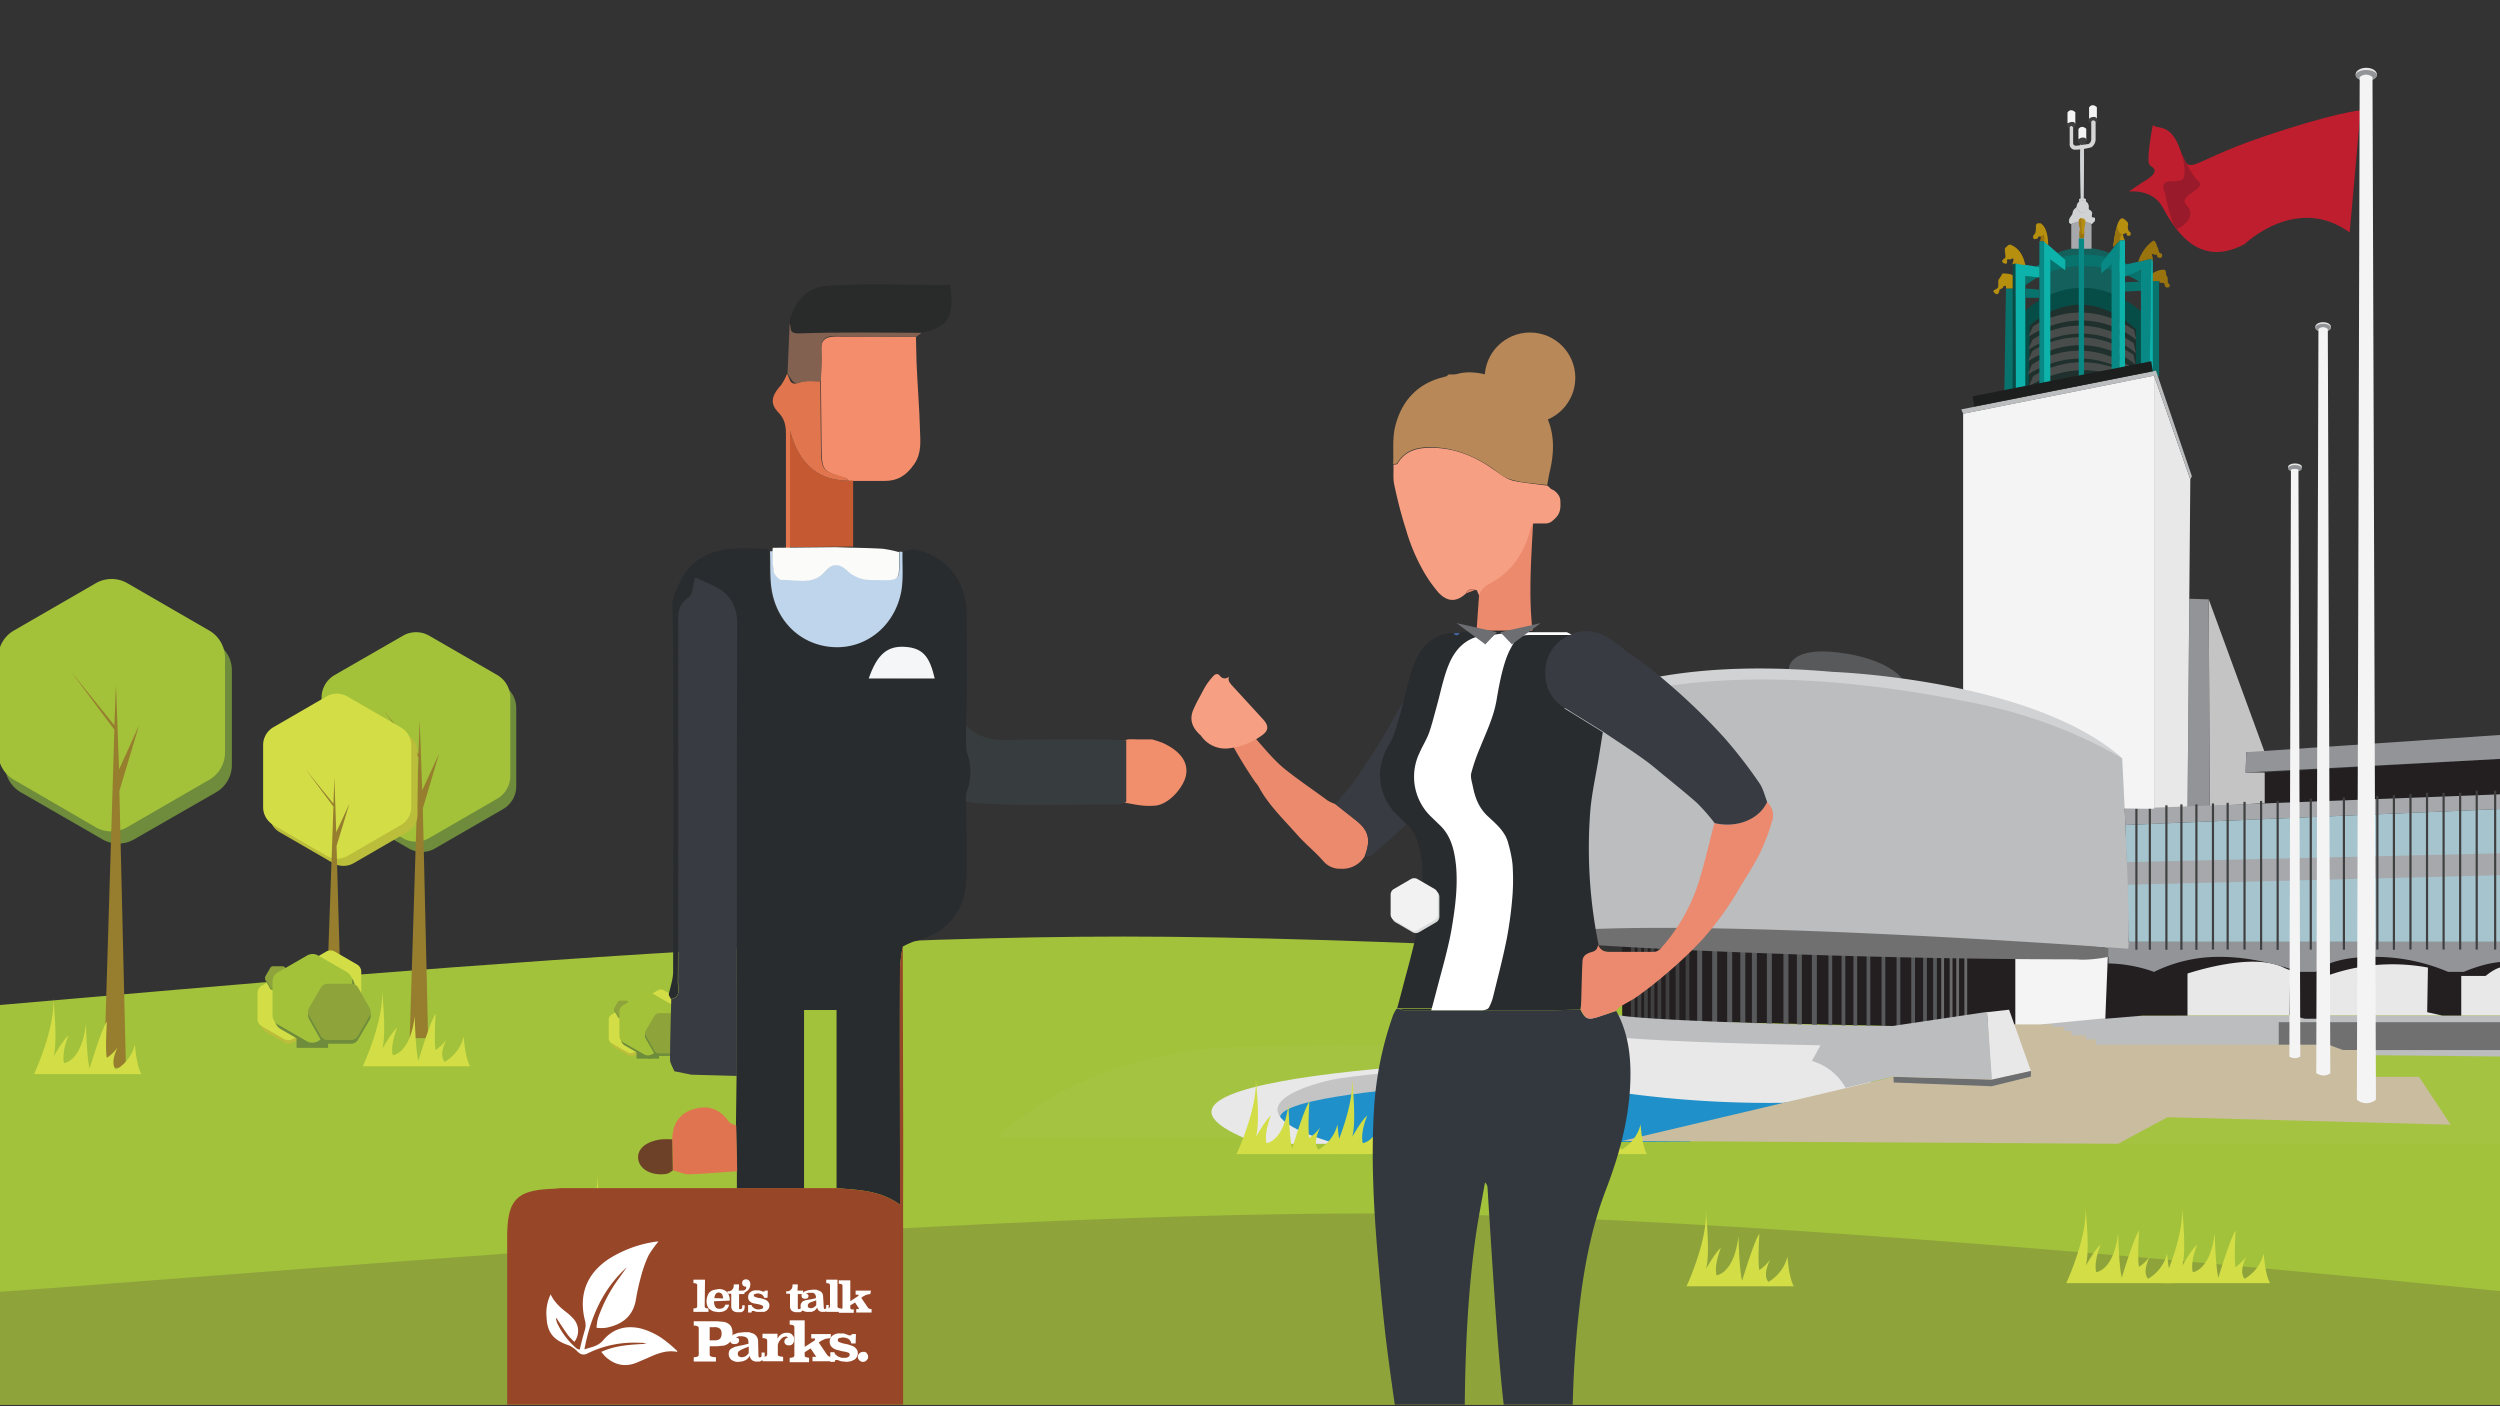 <svg id="Layer_1" data-name="Layer 1" xmlns="http://www.w3.org/2000/svg" xmlns:xlink="http://www.w3.org/1999/xlink" viewBox="0 0 800 450"><rect x="0" y="0" width="800" height="450" fill="#333333" stroke="none"/><defs><clipPath id="clip-path"><rect x="-862" y="-678.1" width="800" height="449.49" style="fill:none"/></clipPath><clipPath id="clip-path-2"><rect x="-862" width="800" height="450" style="fill:none"/></clipPath><clipPath id="clip-path-3"><rect width="800" height="449.49" style="fill:none"/></clipPath></defs><title>topic page header assets</title><g style="clip-path:url(#clip-path-2)"><path d="M-881.3,573H35L17.6,423.7s-309.8-35.4-460.7-35.4-380.3,21.6-461.3,26.6" style="fill:#8ea43b"/></g><g style="clip-path:url(#clip-path-3)"><path d="M-78.5,508.4H837.9l-9.5-182.9s-317.8-25.8-468.7-25.8S2,322.9-79,327.9" style="fill:#a3c23b"/><path d="M139.1,206.7,161,219.3a8.4,8.4,0,0,1,4.2,7.2v25.2a8.4,8.4,0,0,1-4.2,7.2l-21.8,12.6a8.4,8.4,0,0,1-8.4,0L109,258.9a8.4,8.4,0,0,1-4.2-7.2V226.5a8.4,8.4,0,0,1,4.2-7.2l21.8-12.6A8.4,8.4,0,0,1,139.1,206.7Z" style="fill:#6e8c3b"/><path d="M137.3,203.4,159.1,216a8.4,8.4,0,0,1,4.2,7.2v25.2a8.4,8.4,0,0,1-4.2,7.2l-21.8,12.6a8.4,8.4,0,0,1-8.4,0l-21.8-12.6a8.4,8.4,0,0,1-4.2-7.2V223.2a8.4,8.4,0,0,1,4.2-7.2L129,203.4A8.4,8.4,0,0,1,137.3,203.4Z" style="fill:#a3c23a"/><polygon points="134.3 230.3 133.9 241.2 122.5 227 133.9 242.4 131.1 332.2 137 332.2 135.3 258.7 140.5 241.2 135.1 252.9 134.3 230.3" style="fill:#967e2e"/><path d="M113.2,225.2l17.1,9.9a6.6,6.6,0,0,1,3.3,5.7v19.8a6.6,6.6,0,0,1-3.3,5.7l-17.1,9.9a6.6,6.6,0,0,1-6.6,0l-17.1-9.9a6.6,6.6,0,0,1-3.3-5.7V240.8a6.6,6.6,0,0,1,3.3-5.7l17.1-9.9A6.6,6.6,0,0,1,113.2,225.2Z" style="fill:#bbbe3a"/><path d="M111.2,222.9l17.1,9.9a6.6,6.6,0,0,1,3.3,5.7v19.8a6.6,6.6,0,0,1-3.3,5.7l-17.1,9.9a6.6,6.6,0,0,1-6.6,0l-17.1-9.9a6.6,6.6,0,0,1-3.3-5.7V238.4a6.6,6.6,0,0,1,3.3-5.7l17.1-9.9A6.6,6.6,0,0,1,111.2,222.9Z" style="fill:#d3de46"/><polygon points="107 248.8 106.7 257.2 97.8 246.2 106.7 258.1 104.5 320.4 109.1 320.4 107.7 270.7 111.8 257.2 107.6 266.3 107 248.8" style="fill:#967e2e"/><path d="M.7,573H917L899.6,423.7s-309.8-35.4-460.7-35.4S58.6,409.9-22.4,414.9" style="fill:#8ea43b"/><path d="M539.7,411.6s7-15,6.1-24.6c0,0,1.6,14.2.1,19.1,0,0,3.1-5.5,4.8-6.8,0,0-2.3,5.4-1.4,8.8,0,0,5.6-.5,7-12.5,0,0,.3,11.6,1.2,14.2,0,0,3.8-12.7,5.5-15,0,0-.6,9.3,0,11.6a13.2,13.2,0,0,0,3.5-3.4s-2.7,4.9-.6,7.2a13,13,0,0,0,6.1-8.1s.3,6.3,2,9.5Z" style="fill:#d3de46"/><path d="M116.1,341.2s7-15,6.1-24.6c0,0,1.6,14.2.1,19.1,0,0,3.1-5.5,4.8-6.8,0,0-2.3,5.4-1.4,8.8,0,0,5.6-.5,7-12.5,0,0,.3,11.6,1.2,14.2,0,0,3.8-12.7,5.5-15,0,0-.6,9.3,0,11.6a13.2,13.2,0,0,0,3.5-3.4s-2.7,4.9-.6,7.2a13,13,0,0,0,6.1-8.1s.3,6.3,2,9.5Z" style="fill:#d3de46"/><path d="M692.1,410.6s7-15,6.1-24.6c0,0,1.6,14.2.1,19.1,0,0,3.1-5.5,4.8-6.8,0,0-2.3,5.4-1.4,8.8,0,0,5.6-.5,7-12.5,0,0,.3,11.6,1.2,14.2,0,0,3.8-12.7,5.5-15,0,0-.6,9.3,0,11.6a13.2,13.2,0,0,0,3.5-3.4s-2.7,4.9-.6,7.2a13,13,0,0,0,6.1-8.1s.3,6.3,2,9.5Z" style="fill:#d3de46"/><path d="M661.2,410.6s7-15,6.1-24.6c0,0,1.6,14.2.1,19.1,0,0,3.1-5.5,4.8-6.8,0,0-2.3,5.4-1.4,8.8,0,0,5.6-.5,7-12.5,0,0,.3,11.6,1.2,14.2,0,0,3.8-12.7,5.5-15,0,0-.6,9.3,0,11.6a13.2,13.2,0,0,0,3.5-3.4s-2.7,4.9-.6,7.2a13,13,0,0,0,6.1-8.1s.3,6.3,2,9.5Z" style="fill:#d3de46"/><path d="M212.4,319.6l4.5,2.6a1.7,1.7,0,0,1,.9,1.5v5.2a1.7,1.7,0,0,1-.9,1.5l-4.5,2.6a1.7,1.7,0,0,1-1.7,0l-4.5-2.6a1.7,1.7,0,0,1-.9-1.5v-5.2a1.7,1.7,0,0,1,.9-1.5l4.5-2.6A1.7,1.7,0,0,1,212.4,319.6Z" style="fill:#bbbe3a"/><path d="M212.4,316.9l5.1,2.9a1.9,1.9,0,0,1,1,1.7v5.9a1.9,1.9,0,0,1-1,1.7l-5.1,2.9a1.9,1.9,0,0,1-1.9,0l-5.1-2.9a1.9,1.9,0,0,1-1-1.7v-5.9a1.9,1.9,0,0,1,1-1.7l5.1-2.9A1.9,1.9,0,0,1,212.4,316.9Z" style="fill:#d3de46"/><path d="M202.8,324.4l4.5,2.6a1.7,1.7,0,0,1,.9,1.5v5.2a1.7,1.7,0,0,1-.9,1.5l-4.5,2.6a1.7,1.7,0,0,1-1.7,0l-4.5-2.6a1.7,1.7,0,0,1-.9-1.5v-5.2a1.7,1.7,0,0,1,.9-1.5l4.5-2.6A1.7,1.7,0,0,1,202.8,324.4Z" style="fill:#bbbe3a"/><path d="M202.8,321.7l5.1,2.9a1.9,1.9,0,0,1,1,1.7v5.9a1.9,1.9,0,0,1-1,1.7l-5.1,2.9a1.9,1.9,0,0,1-1.9,0l-5.1-2.9a1.9,1.9,0,0,1-1-1.7v-5.9a1.9,1.9,0,0,1,1-1.7l5.1-2.9A1.9,1.9,0,0,1,202.8,321.7Z" style="fill:#d3de46"/><rect x="203.7" y="334.2" width="7.2" height="4.56" style="fill:#6e8c3b"/><path d="M201.1,320.9l1.1,1.9a.7.7,0,0,1,0,.7l-1.1,1.9a.7.7,0,0,1-.6.4h-2.2a.7.7,0,0,1-.6-.4l-1.1-1.9a.7.7,0,0,1,0-.7l1.1-1.9a.7.7,0,0,1,.6-.4h2.2A.7.7,0,0,1,201.1,320.9Z" style="fill:#6e8c3b"/><path d="M201.1,320.6l1.1,1.9a.7.7,0,0,1,0,.7l-1.1,1.9a.7.7,0,0,1-.6.4h-2.2a.7.7,0,0,1-.6-.4l-1.1-1.9a.7.7,0,0,1,0-.7l1.1-1.9a.7.7,0,0,1,.6-.4h2.2A.7.7,0,0,1,201.1,320.6Z" style="fill:#8ea43b"/><path d="M209.1,318.8l6.6,3.8a2.5,2.5,0,0,1,1.3,2.2v7.6a2.5,2.5,0,0,1-1.3,2.2l-6.6,3.8a2.5,2.5,0,0,1-2.5,0l-6.6-3.8a2.5,2.5,0,0,1-1.3-2.2v-7.6a2.5,2.5,0,0,1,1.3-2.2l6.6-3.8A2.5,2.5,0,0,1,209.1,318.8Z" style="fill:#6e8c3b"/><path d="M208.6,317.8l6.6,3.8a2.5,2.5,0,0,1,1.3,2.2v7.6a2.5,2.5,0,0,1-1.3,2.2l-6.6,3.8a2.5,2.5,0,0,1-2.5,0l-6.6-3.8a2.5,2.5,0,0,1-1.3-2.2v-7.6a2.5,2.5,0,0,1,1.3-2.2l6.6-3.8A2.5,2.5,0,0,1,208.6,317.8Z" style="fill:#a3c23a"/><path d="M217.7,325.9l2.7,4.7a1.8,1.8,0,0,1,0,1.8l-2.7,4.6a1.8,1.8,0,0,1-1.5.9h-5.4a1.8,1.8,0,0,1-1.5-.9l-2.7-4.7a1.8,1.8,0,0,1,0-1.8l2.7-4.6a1.8,1.8,0,0,1,1.5-.9h5.4A1.8,1.8,0,0,1,217.7,325.9Z" style="fill:#6e8c3b"/><path d="M217.8,325.1l2.7,4.7a1.8,1.8,0,0,1,0,1.8l-2.7,4.6a1.8,1.8,0,0,1-1.5.9h-5.4a1.8,1.8,0,0,1-1.5-.9l-2.7-4.7a1.8,1.8,0,0,1,0-1.8l2.7-4.6a1.8,1.8,0,0,1,1.5-.9h5.4A1.8,1.8,0,0,1,217.8,325.1Z" style="fill:#8ea43b"/><path d="M107.1,308.3l6.3,3.6a2.4,2.4,0,0,1,1.2,2.1v7.3a2.4,2.4,0,0,1-1.2,2.1l-6.3,3.6a2.4,2.4,0,0,1-2.4,0l-6.3-3.6a2.4,2.4,0,0,1-1.2-2.1V314a2.4,2.4,0,0,1,1.2-2.1l6.3-3.6A2.4,2.4,0,0,1,107.1,308.3Z" style="fill:#bbbe3a"/><path d="M107.1,304.5l7.1,4.1a2.7,2.7,0,0,1,1.4,2.4v8.2a2.7,2.7,0,0,1-1.4,2.4l-7.1,4.1a2.7,2.7,0,0,1-2.7,0l-7.1-4.1a2.7,2.7,0,0,1-1.4-2.4V311a2.7,2.7,0,0,1,1.4-2.4l7.1-4.1A2.7,2.7,0,0,1,107.1,304.5Z" style="fill:#d3de46"/><path d="M93.6,315l6.3,3.6a2.4,2.4,0,0,1,1.2,2.1V328a2.4,2.4,0,0,1-1.2,2.1l-6.3,3.6a2.4,2.4,0,0,1-2.4,0l-6.3-3.6a2.4,2.4,0,0,1-1.2-2.1v-7.3a2.4,2.4,0,0,1,1.2-2.1l6.3-3.6A2.4,2.4,0,0,1,93.6,315Z" style="fill:#bbbe3a"/><path d="M93.6,311.3l7.1,4.1a2.7,2.7,0,0,1,1.4,2.4V326a2.7,2.7,0,0,1-1.4,2.4l-7.1,4.1a2.7,2.7,0,0,1-2.7,0l-7.1-4.1a2.7,2.7,0,0,1-1.4-2.4v-8.2a2.7,2.7,0,0,1,1.4-2.4l7.1-4.1A2.7,2.7,0,0,1,93.6,311.3Z" style="fill:#d3de46"/><rect x="94.9" y="328.9" width="10.1" height="6.41" style="fill:#6e8c3b"/><path d="M91.2,310.1l1.5,2.6a1,1,0,0,1,0,1l-1.5,2.6a1,1,0,0,1-.9.5h-3a1,1,0,0,1-.9-.5l-1.5-2.6a1,1,0,0,1,0-1l1.5-2.6a1,1,0,0,1,.9-.5h3A1,1,0,0,1,91.2,310.1Z" style="fill:#6e8c3b"/><path d="M91.3,309.7l1.5,2.6a1,1,0,0,1,0,1l-1.5,2.6a1,1,0,0,1-.9.5h-3a1,1,0,0,1-.9-.5L85,313.3a1,1,0,0,1,0-1l1.5-2.6a1,1,0,0,1,.9-.5h3A1,1,0,0,1,91.3,309.7Z" style="fill:#8ea43b"/><path d="M102.5,307.1l9.2,5.3a3.5,3.5,0,0,1,1.8,3.1v10.7a3.5,3.5,0,0,1-1.8,3.1l-9.2,5.3a3.5,3.5,0,0,1-3.5,0l-9.2-5.3a3.5,3.5,0,0,1-1.8-3.1V315.6a3.5,3.5,0,0,1,1.8-3.1l9.2-5.3A3.5,3.5,0,0,1,102.5,307.1Z" style="fill:#6e8c3b"/><path d="M101.7,305.7l9.2,5.3a3.5,3.5,0,0,1,1.8,3.1v10.7a3.5,3.5,0,0,1-1.8,3.1l-9.2,5.3a3.5,3.5,0,0,1-3.5,0l-9.2-5.3a3.5,3.5,0,0,1-1.8-3.1V314.2a3.5,3.5,0,0,1,1.8-3.1l9.2-5.3A3.5,3.5,0,0,1,101.7,305.7Z" style="fill:#a3c23a"/><path d="M114.6,317.2l3.7,6.6a2.5,2.5,0,0,1,0,2.5l-3.8,6.5a2.5,2.5,0,0,1-2.2,1.2h-7.5a2.5,2.5,0,0,1-2.2-1.3l-3.7-6.6a2.5,2.5,0,0,1,0-2.5l3.8-6.5a2.5,2.5,0,0,1,2.2-1.2h7.5A2.5,2.5,0,0,1,114.6,317.2Z" style="fill:#6e8c3b"/><path d="M114.6,316l3.7,6.6a2.5,2.5,0,0,1,0,2.5l-3.8,6.5a2.5,2.5,0,0,1-2.2,1.2h-7.5a2.5,2.5,0,0,1-2.2-1.3L98.9,325a2.5,2.5,0,0,1,0-2.5l3.8-6.5a2.5,2.5,0,0,1,2.2-1.2h7.5A2.5,2.5,0,0,1,114.6,316Z" style="fill:#8ea43b"/><path d="M42.9,190.6l26.3,15.2a10.1,10.1,0,0,1,5,8.7v30.3a10.1,10.1,0,0,1-5,8.7L42.9,268.6a10.1,10.1,0,0,1-10.1,0L6.6,253.5a10.1,10.1,0,0,1-5-8.7V214.4a10.1,10.1,0,0,1,5-8.7l26.3-15.2A10.1,10.1,0,0,1,42.9,190.6Z" style="fill:#6e8c3b"/><path d="M40.7,186.6,67,201.8a10.1,10.1,0,0,1,5,8.7v30.3a10.1,10.1,0,0,1-5,8.7L40.7,264.7a10.1,10.1,0,0,1-10.1,0L4.4,249.5a10.1,10.1,0,0,1-5-8.7V210.5a10.1,10.1,0,0,1,5-8.7l26.3-15.2A10.1,10.1,0,0,1,40.7,186.6Z" style="fill:#a3c23a"/><polygon points="37.1 219 36.6 232.1 22.8 215 36.6 233.5 33.3 341.7 40.3 341.7 38.2 253.1 44.5 232.1 38.1 246.2 37.1 219" style="fill:#967e2e"/><path d="M184.9,400.6s7-15,6.1-24.6c0,0,1.6,14.2.1,19.1,0,0,3.1-5.5,4.8-6.8,0,0-2.3,5.4-1.4,8.8,0,0,5.6-.5,7-12.5,0,0,.3,11.6,1.2,14.2,0,0,3.8-12.7,5.5-15,0,0-.6,9.3,0,11.6a13.2,13.2,0,0,0,3.5-3.4s-2.7,4.9-.6,7.2a13,13,0,0,0,6.1-8.1s.3,6.3,2,9.5Z" style="fill:#d3de46"/><path d="M10.9,343.7s7-15,6.1-24.6c0,0,1.6,14.2.1,19.1,0,0,3.1-5.5,4.8-6.8,0,0-2.3,5.4-1.4,8.8,0,0,5.6-.5,7-12.5,0,0,.3,11.6,1.2,14.2,0,0,3.8-12.7,5.5-15,0,0-.6,9.3,0,11.6a13.2,13.2,0,0,0,3.5-3.4s-2.7,4.9-.6,7.2a13,13,0,0,0,6.1-8.1s.3,6.3,2,9.5Z" style="fill:#d3de46"/><path d="M729.7,351.8s7-15,6.1-24.6c0,0,1.6,14.2.1,19.1,0,0,3.1-5.5,4.8-6.8,0,0-2.3,5.4-1.4,8.8,0,0,5.6-.5,7-12.5,0,0,.3,11.6,1.2,14.2,0,0,3.8-12.7,5.5-15,0,0-.6,9.3,0,11.6a13.2,13.2,0,0,0,3.5-3.4s-2.7,4.9-.6,7.2a13,13,0,0,0,6.1-8.1s.3,6.3,2,9.5Z" style="fill:#d3de46"/><polygon points="674.7 301.2 674.7 327.3 641.9 329.4 641.9 301.2 674.7 301.2" style="fill:#f4f4f4"/><path d="M396,335.1c-51,1.6-77,29-77,29H603.5L524,336S447,333.5,396,335.1Z" style="fill:#a4c441"/><path d="M500,338.6S341,345.4,403.9,366h40.7L500,346.9Z" style="fill:#c4c4c4"/><path d="M495,345.5s-132.7,4.2-67.3,20.5l112.9-.7,49.8-17.1Z" style="fill:#1f90c9"/><path d="M807,337c38.6,1.6,58.3,29,58.3,29H649.9L749.7,336S768.4,335.3,807,337Z" style="fill:#a4c441"/><polygon points="519.1 301.3 519.1 326.4 644.9 329.2 644.9 305.5 519.1 301.3" style="fill:#231f20"/><rect x="585.1" y="305" width="1.2" height="24.26" style="fill:#58595b"/><rect x="589.3" y="305" width="1.2" height="24.26" style="fill:#58595b"/><rect x="593.1" y="305" width="1.2" height="24.26" style="fill:#58595b"/><rect x="615.4" y="305" width="1.2" height="24.26" style="fill:#58595b"/><rect x="618.6" y="305" width="1.2" height="24.26" style="fill:#58595b"/><rect x="621.2" y="305" width="0.9" height="24.26" style="fill:#6b6b6b"/><rect x="623.9" y="305" width="0.9" height="24.26" style="fill:#6b6b6b"/><rect x="626" y="305" width="0.9" height="24.26" style="fill:#6b6b6b"/><rect x="628.6" y="305" width="0.9" height="24.26" style="fill:#6b6b6b"/><rect x="611.6" y="305" width="1.2" height="24.26" style="fill:#58595b"/><rect x="606.9" y="305" width="1.2" height="24.26" style="fill:#58595b"/><rect x="602.1" y="305" width="1.2" height="24.26" style="fill:#58595b"/><rect x="597.3" y="305" width="1.2" height="24.26" style="fill:#58595b"/><path d="M507.3,330.5l-12.2,15a343,343,0,0,0,75.7,7.4l29.4-4.7-13.1-15.7Z" style="fill:#e8e8e8"/><path d="M755.4,35.3s-8.6.7-32.2,8.8S700.8,56.9,697.7,48s-7.2-6.4-8.8-8c0,0-2.3,11.7-1,12.8s3.7,2.1-2.4,5.6l-4.3,2.9s7.4-1,10.7,4.8,10.8,20.4,26.4,12c0,0,16.6-16.1,33.6-3.7Z" style="fill:#be1e2d"/><rect x="696.5" y="301.4" width="105.7" height="23.55" style="fill:#e8e8e8"/><polygon points="724.7 247.2 724.7 259.1 802.2 254.1 802.2 242.7 724.7 247.2" style="fill:#231f20"/><polyline points="706.8 191.8 707.1 258 706.8 191.8 724.7 240.7 718.8 240.7 718.6 247.2 724.7 247.2 724.7 257 707.1 258" style="fill:#c4c4c4"/><polygon points="718.8 240.7 802.8 235 802.8 242.7 718.6 247.2 718.8 240.7" style="fill:#929497"/><polygon points="802.8 325 682.2 325 653.2 327.8 672.1 336.8 802.4 338.1 802.8 325" style="fill:#bbbdbf"/><polygon points="674.5 306.2 673.7 326 685.6 325 700 325 700 308.2 674.5 306.2" style="fill:#231f20"/><polygon points="733 304.9 732.6 324.8 737.6 326 743.6 326 743.6 307.2 733 304.9" style="fill:#231f20"/><polygon points="777 306.2 776.7 323.9 781.6 325 787.6 325 787.6 308.2 777 306.2" style="fill:#231f20"/><rect x="729.2" y="327.1" width="73.4" height="8.92" style="fill:#707070"/><path d="M674.7,307.3s12,2.1,14.2,5h8.8s22.6-8.3,33.4-2.5l6.4,2.5h7a61.6,61.6,0,0,1,42.2,0h8.7s4.8-4.1,6.9-2.5v-5.5l-124.4.9Z" style="fill:#231f20"/><polygon points="605.9 344.6 519.1 365.1 677.8 366 693.6 357.5 784.2 359.9 774.1 344.6 757.9 344.6 757.9 336 749.7 336 745.1 334.3 728.5 334.3 670.7 334.3 670.7 332.6 667.5 332.6 667.5 331.3 662.9 331.3 662.9 329.9 660.6 329.9 660.6 328.6 656.8 328.6 656.8 327.8 653.2 327.8 644.2 327.8 605.9 344.6" style="fill:#c9bc9f"/><polygon points="706.8 191.8 700.6 191.6 700 258.8 707.1 258 706.8 191.8" style="fill:#929497"/><polygon points="689.3 258.8 700 258.8 700.9 153.4 689.3 120.2 689.3 258.8" style="fill:#e8e8e8"/><polygon points="679.9 258.8 802.2 254.1 802.2 258.8 680.1 264 679.9 258.8" style="fill:#a6a8ab"/><path d="M655.4,95.7V82.4s10.1-7,22.8,0V95.7S667.2,90.1,655.4,95.7Z" style="fill:#13605c"/><rect x="579.8" y="305" width="1.6" height="24.26" style="fill:#58595b"/><rect x="575" y="305" width="1.6" height="24.26" style="fill:#58595b"/><rect x="570.7" y="305" width="1.6" height="24.26" style="fill:#58595b"/><rect x="565.4" y="305" width="1.6" height="24.26" style="fill:#58595b"/><rect x="560.6" y="304.4" width="1.6" height="24.26" style="fill:#58595b"/><rect x="556.9" y="304.4" width="1.6" height="24.26" style="fill:#58595b"/><rect x="521.9" y="302.8" width="1.2" height="24.26" style="fill:#404041"/><rect x="524" y="302.8" width="1.2" height="24.26" style="fill:#404041"/><rect x="526.1" y="302.8" width="1.2" height="24.26" style="fill:#404041"/><rect x="528.2" y="302.8" width="1.2" height="24.26" style="fill:#404041"/><rect x="530.4" y="302.8" width="1.2" height="24.26" style="fill:#404041"/><rect x="533" y="302.8" width="1.2" height="24.26" style="fill:#404041"/><rect x="536.2" y="302.8" width="1.2" height="24.26" style="fill:#404041"/><rect x="539.4" y="302.8" width="1.2" height="24.26" style="fill:#404041"/><rect x="552.7" y="304.4" width="1.6" height="24.26" style="fill:#58595b"/><rect x="547.9" y="303.9" width="1.6" height="24.26" style="fill:#58595b"/><rect x="543.1" y="303.4" width="1.6" height="24.26" style="fill:#58595b"/><path d="M674.7,306.2v-3s-137.2-15.8-181.7-4.6a32.5,32.5,0,0,0,12.1,3.4c7.6.8,78.5,4.9,159.4,5C664.5,307,668,307.5,674.7,306.2Z" style="fill:#707070"/><polygon points="802.2 258.8 680.1 264 681.2 301.4 802.2 301.4 802.2 258.8" style="fill:#a5c4ce"/><polygon points="679.9 275.9 802.2 273 802.2 280 677.8 283.2 679.9 275.9" style="fill:#a6a8ab"/><path d="M681.2,301.4H802.2v6.4s-5-.5-13.8,3.2h-5a60.1,60.1,0,0,0-24.2-4.8c-14.3,0-18.1,4.8-18.1,4.8h-5.5s-12.2-4.8-25-4.8a46.9,46.9,0,0,0-21.3,4.8,45.8,45.8,0,0,0-14.6-2.7v-6.9Z" style="fill:#929497"/><path d="M647.2,123.9l.3-23.9s17.8-18.6,39.4,1.2v16.3Z" style="fill:#064c47"/><path d="M662.8,71.7s-.9-.2-.7-.9a2.2,2.2,0,0,1,.1-.8c.3-.6,1-1.4,1-1.7a2.3,2.3,0,0,1,.7-1.5,3.2,3.2,0,0,0,1.1-1.5h.3V63.7l.5-.2s-.4-17.1,0-18,.8-.5,1,0,0,17.9,0,17.9l.7.3v1.3l.3.2s.5,1.8.9,2a1.2,1.2,0,0,1,.8,1.1c-.1.5-.2,1.1,0,1.2l.9.2v1l-1.1,1.1S667.1,70.1,662.8,71.7Z" style="fill:#d0d2d3"/><path d="M662.8,71.7v7.9h6.5V71.9S667,69.4,662.8,71.7Z" style="fill:#a6a8ab"/><path d="M668.5,38.5V34.4s.9-1.6,2.5-.1V38Z" style="fill:#f4f4f4"/><path d="M661.6,39.4V36s.9-1.6,2.5-.1v3.8Z" style="fill:#f4f4f4"/><path d="M649.2,124.9l.3-20.6s15.3-16,34,1.1v14.1Z" style="fill:#1f302d"/><path d="M649.1,107.7l1.4-3.2s14.6-10.8,32.4,1.1l.7,3.2S669,95.5,649.1,107.7Z" style="fill:#484c4b"/><path d="M649,111.9l1.4-3.2s14.6-10.8,32.4,1.1l.7,3.2S668.9,99.7,649,111.9Z" style="fill:#484c4b"/><path d="M648.9,115.6l1.4-3.2s14.6-10.8,32.4,1.1l.7,3.2S668.8,103.4,648.9,115.6Z" style="fill:#484c4b"/><path d="M648.8,119.9l1.4-3.2s14.6-10.8,32.4,1.1l.7,3.2S668.6,107.7,648.8,119.9Z" style="fill:#484c4b"/><path d="M649.2,123.6l1.4-3.2s15.1-10.8,33.6,1.1l.7,3.2S669.8,111.4,649.2,123.6Z" style="fill:#484c4b"/><path d="M665.1,44.5V41.3s.9-1.5,2.5-.1v3.7Z" style="fill:#f4f4f4"/><path d="M665.8,46.2s-1.2-.7-.9-1.3,1-.9,1.8-.9,1.7,1,.3,2.2S665.8,46.2,665.8,46.2Z" style="fill:#404041"/><path d="M669.2,39.6s-1.2-.7-.9-1.3,1-.9,1.8-.9,1.7,1,.3,2.2S669.2,39.6,669.2,39.6Z" style="fill:#404041"/><path d="M662.3,41.2s-1.2-.7-.9-1.3,1-.9,1.8-.9,1.7,1,.3,2.2S662.3,41.2,662.3,41.2Z" style="fill:#404041"/><path d="M690.9,90.3l.6.2c.6.1.9-.1,1.1.3s.1,1.2.8,1.2.8-.1.9-.6-.6-.8-.6-1,.1-1.8-.4-2.2.1-.7-.2-1.1.1-.7-.7-.8-4.8.6-5.5,4.1l4.2-.5Z" style="fill:#99740e"/><path d="M680,76.9a3.2,3.2,0,0,1-.6-2.1.6.6,0,0,0,.6-.1c.3-.2.5-.2.5,0s.1.7.3.7,1,.2,1-.4,0-.7-.4-.9-.6-1.6-.5-1.7.2-1.1-.1-1.3-.2-.5-.5-.5-2.6-4.4-4.1,8.4l1.7-2Z" style="fill:#b78f0f"/><path d="M665.4,74.3a18.3,18.3,0,0,0,0,2h1.4c.2-.4.1-1.6.2-2S665.4,74.3,665.4,74.3Z" style="fill:#99740e"/><path d="M653.1,75.7s-.1,1.2-.5,1.5h1.5a1.4,1.4,0,0,0,0-2.1Z" style="fill:#99740e"/><polygon points="680 90.3 690.9 89.9 690.9 120.7 688.4 118.2 688.2 92.9 680 93.3 680 90.3" style="fill:#08726d"/><path d="M648.1,87.3s16.7-12.8,37-.5v3.8c-2.6-2.3-20.6-11.5-37,.7Z" style="fill:#08726d"/><polygon points="665.2 76.3 666.9 76.3 666.9 120.2 665.2 120.7 665.2 76.3" style="fill:#098985"/><path d="M572.4,214.1s-.2-7.3,15.9-5.3,20.3,8.3,20.3,8.3Z" style="fill:#58595b"/><polygon points="628.2 132.4 627.6 131 689.9 118.6 701.4 152.4 700.9 153.4 689.3 120.2 628.2 132.4" style="fill:#bbbdbf"/><polygon points="641.4 124.9 641.9 92.3 644.1 92.3 644.1 124.4 641.4 124.9" style="fill:#08726d"/><polygon points="652.7 85.5 644.9 84.2 645 124.2 648.1 123.7 648.1 88.3 652.7 88.8 652.7 85.5" style="fill:#0db2aa"/><polygon points="652.6 77.2 652.6 122.8 654.1 122.5 654.1 77.2 652.6 77.2" style="fill:#098985"/><polygon points="678.2 76.9 678.2 117.8 675.7 118.6 675.7 84.5 672.4 87.5 672.4 84.2 678.2 76.9" style="fill:#098985"/><polygon points="654.1 77.2 660.9 83.2 660.9 86.5 656.1 83 656.1 122.2 654.1 122.5 654.1 77.2" style="fill:#0db2aa"/><path d="M641.9,92.3s.2-1.1-.5-.8,0,.3-.8.8-.7.1-.8.7-.5,1.7-1.5.8.1-1,.8-1.5.1-2.2.5-2.9a14.1,14.1,0,0,0,1.2-1.9s3.3,0,3.3.8v4Z" style="fill:#b78f0f"/><polygon points="680 84.7 688.4 82.8 688 116.4 685.1 116.8 685.1 86.4 680 88.5 680 84.7" style="fill:#098985"/><polygon points="688.4 82.8 688.9 83.5 688.9 118.8 687.9 119 688.4 82.8" style="fill:#0db2aa"/><polygon points="648.1 92.3 652.6 92.7 652.6 95.3 648.1 95.3 648.1 92.3" style="fill:#08726d"/><polygon points="644.1 84.6 644.9 84.2 645 124.2 644.1 124.4 644.1 84.6" style="fill:#064c47"/><path d="M643.9,84.6s1-2.4-.1-1.8a1.4,1.4,0,0,1-1,.2.4.4,0,0,0-.5.6s0,1-.6.8-1.3-.5-.9-1.1.7-.5.9-.9-.4-2.8,0-3.1,1.1-1.2,1.6-1,3.8,1.2,4.8,6.6l-3.3-.6Z" style="fill:#b78f0f"/><path d="M650.6,75.7s-.1,1,.6.8.6.2.9-.4.6-.4.9-.4,1-.5,1-.6.5,1.7,0,2.1l1.4,1.3s.2-5.3-2.3-7a3.2,3.2,0,0,0-1.2,0,1,1,0,0,0-.4,1,6.6,6.6,0,0,1-.2,2C651.2,74.8,650.6,75.3,650.6,75.7Z" style="fill:#b78f0f"/><path d="M665.7,69.8l-.2.3h-.2a2.2,2.2,0,0,0-.1.9,5.7,5.7,0,0,0,.3,1.9c.2.7-.1.8-.1,1.2a.8.8,0,0,0,.8.7V69.8Z" style="fill:#a57a11"/><path d="M667,74.1a1.9,1.9,0,0,1,0-1c.1-.2.2-1.4.3-1.7s0-1.1-.1-1.1H667c0-.1,0-.3-.3-.4h-.5V75a.6.6,0,0,0,.5-.3A.5.5,0,0,0,667,74.1Z" style="fill:#b78f0f"/><polygon points="678.2 118.6 680 117.7 680 76.9 678.2 76.9 678.2 118.6" style="fill:#0db2aa"/><path d="M677.6,72.4s.2,2.9,1.9,2.5c0,0-.7.1-.9.7l-.3,1.4L676.3,79S676.7,74.1,677.6,72.4Z" style="fill:#99740e"/><polygon points="631.7 130.1 631.3 126.8 688.4 115.6 688.9 118.8 631.7 130.1" style="fill:#1d1e1e"/><path d="M688.9,83.5a5.4,5.4,0,0,0-.2-1.7c-.2-.7-.2-.6.2-.5s.7.3,1.1.2.1.7.6.9,1.3.2,1.3-.6-.4-.6-.8-.9-.4-1.5-.7-1.8-.2-1-.5-1.3-.3-.8-.7-.8-3.6,2.4-5,6.8l4.2-1Z" style="fill:#99740e"/><path d="M662.3,40.8V46a1.7,1.7,0,0,0,1.9,1.9,19.5,19.5,0,0,0,5.1-.8,3.2,3.2,0,0,0,1.3-2.4V39s-.8-1.1-1.4,0v5.5s0,1.3-1,1.6l-3.5.5s-1.3.3-1.3-.9,0-4.9,0-4.9S662.8,39.7,662.3,40.8Z" style="fill:#d6d6d6"/><circle cx="666.4" cy="66.1" r="1.9" style="fill:#a6a8ab"/><polygon points="635.8 323.9 642.9 323.1 649.9 342.7 637.3 345.5 635.8 323.9" style="fill:#e8e8e8"/><circle cx="666.5" cy="66.1" r="1.9" style="fill:#d0d2d3"/><rect x="798.1" y="253" width="0.7" height="50.86" style="fill:#404041"/><rect x="792.2" y="253" width="0.7" height="50.86" style="fill:#404041"/><rect x="786.9" y="253.7" width="0.7" height="50.16" style="fill:#404041"/><rect x="781.6" y="253.7" width="0.7" height="50.16" style="fill:#404041"/><rect x="776.3" y="253.7" width="0.7" height="50.16" style="fill:#404041"/><rect x="771" y="254.1" width="0.7" height="49.76" style="fill:#404041"/><rect x="765.7" y="254.5" width="0.7" height="49.43" style="fill:#404041"/><rect x="760.4" y="254.7" width="0.7" height="49.16" style="fill:#404041"/><rect x="755" y="254.7" width="0.7" height="49.16" style="fill:#404041"/><rect x="749.7" y="255.2" width="0.7" height="48.71" style="fill:#404041"/><rect x="744.4" y="255.2" width="0.7" height="48.71" style="fill:#404041"/><rect x="739.1" y="255.6" width="0.7" height="48.29" style="fill:#404041"/><rect x="733.8" y="255.8" width="0.7" height="48.07" style="fill:#404041"/><rect x="728.5" y="256.3" width="0.7" height="47.65" style="fill:#404041"/><rect x="723.2" y="256.3" width="0.7" height="47.65" style="fill:#404041"/><rect x="717.9" y="256.6" width="0.7" height="47.28" style="fill:#404041"/><rect x="712.5" y="256.9" width="0.7" height="46.96" style="fill:#404041"/><rect x="707.8" y="257.1" width="0.7" height="46.75" style="fill:#404041"/><rect x="702.5" y="257.4" width="0.7" height="46.53" style="fill:#404041"/><rect x="697.7" y="257.4" width="0.7" height="46.53" style="fill:#404041"/><rect x="692.9" y="257.7" width="0.7" height="46.22" style="fill:#404041"/><rect x="683.3" y="257.7" width="0.7" height="46.22" style="fill:#404041"/><rect x="687.6" y="257.7" width="0.7" height="46.22" style="fill:#404041"/><polygon points="649.9 342.7 649.9 344.5 637.3 347.6 606 346.4 605.9 344.6 637.3 345.5 649.9 342.7" style="fill:#6d6e70"/><ellipse cx="734.4" cy="149.4" rx="2.2" ry="1.1" style="fill:#e8e8e8"/><ellipse cx="734.4" cy="149.9" rx="2.2" ry="1.1" style="fill:#929497"/><path d="M735.5,150.3l.6,187.8a3.3,3.3,0,0,1-3.5,0l.5-187.8A3,3,0,0,1,735.5,150.3Z" style="fill:#f4f4f4"/><ellipse cx="743.4" cy="104.6" rx="2.5" ry="1.5" style="fill:#e8e8e8"/><ellipse cx="743.4" cy="104.9" rx="2.5" ry="1.3" style="fill:#929497"/><path d="M518.8,325c10.3,1.7,78.1,3.9,102.1,3.2V335s-99.3-.6-113.7-4.5v-5.4A31.5,31.5,0,0,1,518.8,325Z" style="fill:#bbbdbf"/><path d="M744.9,105.3l.8,238.1s-1.8,1.7-4.5,0l.7-238.1A2.2,2.2,0,0,1,744.9,105.3Z" style="fill:#f4f4f4"/><ellipse cx="757.2" cy="23.8" rx="3.4" ry="2.1" style="fill:#e8e8e8"/><ellipse cx="757.2" cy="24.1" rx="3.4" ry="1.7" style="fill:#929497"/><path d="M759.2,24.7l1.1,327.2a4.7,4.7,0,0,1-6.1,0l.9-327.2A3,3,0,0,1,759.2,24.7Z" style="fill:#f4f4f4"/><path d="M579.8,339.5l4.4-8,51.7-7.7,1.5,21.6-31.3-.9-15.5,3.6A18.1,18.1,0,0,0,579.8,339.5Z" style="fill:#bbbdbf"/><path d="M697.7,48s2,5.4,1.2,8.6-8.9-1.2-6,5.5c0,0,1.6,9,3.6,11.3,0,0,7.4-3.3,3-8-2.6-2.7,6.8-5.1,4.1-7.3S697.7,48,697.7,48Z" style="fill:#991a2a"/><path d="M500,338.6s-161.5,3.8-97.2,27.4h24.9c-35.5-10.2-12.1-18.2-1.4-20.5S500,338.6,500,338.6Z" style="fill:#e8e8e8"/><polygon points="628.2 220.6 628.2 132.4 689.3 120.2 689.3 258.8 679.9 258.8 628.2 220.6" style="fill:#f4f4f4"/><path d="M679.1,242.7c-10.2-8.5-42.1-21.5-97.7-25.6s-87.2,14.1-87.2,14.1a270.3,270.3,0,0,0-1.1,67.3c46.3-5.5,187.9,5.1,187.9,5.1C682,297.8,679.1,242.7,679.1,242.7Z" style="fill:#bbbdbf"/><path d="M494.2,231.2s22.4-22.4,92.2-16.2c0,0,64,2.2,92.8,27.7a154.6,154.6,0,0,0-46.4-17.5C600.7,218.6,539.3,209.2,494.2,231.2Z" style="fill:#d0d2d3"/><path d="M426.5,369.3s7-15,6.1-24.6c0,0,1.6,14.2.1,19.1,0,0,3.1-5.5,4.8-6.8,0,0-2.3,5.4-1.4,8.8,0,0,5.6-.5,7-12.5,0,0,.3,11.6,1.2,14.2,0,0,3.8-12.7,5.5-15,0,0-.6,9.3,0,11.6a13.2,13.2,0,0,0,3.5-3.4s-2.7,4.9-.6,7.2a13,13,0,0,0,6.1-8.1s.3,6.3,2,9.5Z" style="fill:#d3de46"/><path d="M395.7,369.3s7-15,6.1-24.6c0,0,1.6,14.2.1,19.1,0,0,3.1-5.5,4.8-6.8,0,0-2.3,5.4-1.4,8.8,0,0,5.6-.5,7-12.5,0,0,.3,11.6,1.2,14.2,0,0,3.8-12.7,5.5-15,0,0-.6,9.3,0,11.6a13.2,13.2,0,0,0,3.5-3.4s-2.7,4.9-.6,7.2a13,13,0,0,0,6.1-8.1s.3,6.3,2,9.5Z" style="fill:#d3de46"/><path d="M492.7,369.3s7-15,6.1-24.6c0,0,1.6,14.2.1,19.1,0,0,3.1-5.5,4.8-6.8,0,0-2.3,5.4-1.4,8.8,0,0,5.6-.5,7-12.5,0,0,.3,11.6,1.2,14.2,0,0,3.8-12.7,5.5-15,0,0-.6,9.3,0,11.6a13.2,13.2,0,0,0,3.5-3.4s-2.7,4.9-.6,7.2a13,13,0,0,0,6.1-8.1s.3,6.3,2,9.5Z" style="fill:#d3de46"/><path d="M461.8,369.3s7-15,6.1-24.6c0,0,1.6,14.2.1,19.1,0,0,3.1-5.5,4.8-6.8,0,0-2.3,5.4-1.4,8.8,0,0,5.6-.5,7-12.5,0,0,.3,11.6,1.2,14.2,0,0,3.8-12.7,5.5-15,0,0-.6,9.3,0,11.6a13.2,13.2,0,0,0,3.5-3.4s-2.7,4.9-.6,7.2a13,13,0,0,0,6.1-8.1s.3,6.3,2,9.5Z" style="fill:#d3de46"/><path d="M358.6,256.7c.1-5.1.7-10.3.2-15.4s1.6-4.8,4.9-4.7h4.9a31.9,31.9,0,0,1,3.4,1.1c5.5,2.5,8.1,5.9,7.6,9.9s-5.4,9.8-9.9,10.2S362.3,257.1,358.6,256.7Z" style="fill:#f18e6b"/><path d="M287.1,215.4c2.1.1,4.5-.4,6.4.3a18.3,18.3,0,0,0,12.6-.2,9.3,9.3,0,0,1,3.1-.1c-1.4,3.5-2.6,6.8-3.9,10s.5,5.4,2.4,7.6c.1.1,1-.6,1.5-.9,3.6,3.7,7.9,4.9,13,4.7,10.3-.3,20.6-.2,30.9-.2l7.3.3v19.7a6.6,6.6,0,0,1-2.1.8c-15.1,0-30.2.7-45.3-.4s-25.6-14.4-26.1-28.9C287,223.8,287.1,219.6,287.1,215.4Z" style="fill:#373c3f"/><path d="M288.9,302.9a50.8,50.8,0,0,0-.9,6.8c-.1,21.8,0,43.6,0,65.4,0,3.3,0,6.6,0,10.4-6.5-4.7-13.5-4.7-20.3-5.3V323.2H257.3v57.1H235.8v-5.4l-.3-14.6.2-15.9c0-48.2-.1-96.5.1-144.7,0-6.5-2.8-10.2-8.3-12.6l-5.1-2.3c-.8,2.6-.8,5.5-2.1,6.4-4.1,2.7-3.3,6.5-3.3,10.2q0,40,0,79.9c0,11,0,22.1-.1,33.1,0,1.9,1.1,4.6-2.2,5.3l-.7-1.3v-.2c.5-2.4,1.4-4.9,1.4-7.3q.1-51.5,0-103c0-5-.2-10.1-.3-15.1l.8-3.1.7-1.2c3.1-8.6,9.6-12.5,18.5-13,3.5-.2,7.1.1,10.7.1a.7.7,0,0,0,.3.8c.1,4-.1,8.1.5,12.1,1.7,10.9,10,18.3,20.4,18.6s19.5-7.3,21.2-18.4c.6-3.9.2-8.1.3-12.1,1.5-.3,3.2-1,4.6-.7,9.6,2,16.1,10,16.2,20.1s.2,19.6,0,29.4c-.1,5.8-.3,14,0,15a18.3,18.3,0,0,1,.2,12.6c-.7,1.9-.3,4.3-.3,6.4.1,7,.2,13.9.1,20.9-.1,11.1-6.1,18.4-16.9,21A25.2,25.2,0,0,0,288.9,302.9ZM278,217.1h21.1c-1.6-6.9-4.3-9.7-9.4-10.1S280.7,209.3,278,217.1Z" style="fill:#292c2f"/><path d="M293.1,107.8c.1,2.8.1,5.6.2,8.4.3,7.1.9,14.2,1.1,21.4.1,3.7.6,7.4-1.9,11s-5.3,5.3-9.4,5.3H271.6c-.3-.3-.6-.8-1-.9-7.5-2.2-7.6-2.4-7.7-10.2s-.1-13.8-.2-20.6c0-3.3.3-6.7.1-10s1.3-4.5,4.6-4.5C276,107.7,284.6,107.7,293.1,107.8Z" style="fill:#f38d6b"/><path d="M288.8,176.6c-.1,4,.3,8.1-.3,12.1-1.8,11.1-10.8,18.7-21.2,18.4s-18.7-7.7-20.4-18.6c-.6-4-.3-8.1-.5-12.1h.9a36.1,36.1,0,0,0,.4,6.4c.2,1.1,1.7,2.7,2.5,2.6,4.8-.2,10.1,1.9,14.1-2.8,2.2-2.5,4.5-2.6,7.2.1a10.8,10.8,0,0,0,6.9,2.7c10.6.2,9.3,1.1,9.4-8.9Z" style="fill:#bed5eb"/><path d="M252.6,103.4c1.3-7,5.8-11.6,12.4-12,13-.8,26.1-.2,39.1-.2,1.4,10.3-.7,13.6-9.3,15.3-13.1,0-26.2-.2-39.2.2C252.1,106.8,253.2,104.9,252.6,103.4Z" style="fill:#282b29"/><path d="M271.6,153.8H273q0,10.5,0,21.1l-20.2.2V137.8C255.7,148.5,261.7,153.8,271.6,153.8Z" style="fill:#c55932"/><path d="M271.6,153.8c-9.9,0-15.9-5.3-18.8-16v37.4a5.4,5.4,0,0,0-.1,1.1h-.9a.7.7,0,0,1-.3-.8c0-12.1,0-24.3,0-36.4,0-2.7-.3-4.9-2.4-7.1s-3-4.6.8-8.7a16.5,16.5,0,0,0,1.9-3.6c1.1,1.1.6,3.9,3.7,2.8s4.7-.4,7-.5q.1,10.3.2,20.6c.1,7.9.2,8,7.7,10.2C271,153,271.2,153.5,271.6,153.8Z" style="fill:#e1764e"/><path d="M247.2,176.4a5.4,5.4,0,0,1,.1-1.1l20.2-.2c5,.2,9.9.2,14.9.5a34.5,34.5,0,0,1,5.3,1.1c-.1,10,1.2,9-9.4,8.9a10.8,10.8,0,0,1-6.9-2.7c-2.7-2.7-5-2.7-7.2-.1-4.1,4.7-9.3,2.6-14.1,2.8-.8,0-2.3-1.6-2.5-2.6A36.1,36.1,0,0,1,247.2,176.4Z" style="fill:#fbfbf9"/><path d="M262.7,122c-2.4.1-4.9-.2-7,.5s-2.6-1.7-3.7-2.8l.7-16.3c.6,1.4-.5,3.4,3,3.3,13.1-.5,26.1-.2,39.2-.2l-1.7,1.3c-8.6-.1-17.2-.1-25.7-.3-3.3-.1-4.8,1-4.6,4.5S262.7,118.6,262.7,122Z" style="fill:#826150"/><path d="M288.9,302.9a50.7,50.7,0,0,0-.9,6.8c-.1,21.8,0,43.6,0,65.4,0,3.3,0,6.6,0,10.4-6.5-4.7-13.5-4.7-20.3-5.3H179.5l-2.2.2c-12.1.4-15,3.4-15,15.7q0,34.5,0,69.1a51.4,51.4,0,0,0,.1,6.5,10.8,10.8,0,0,0,10.6,9.6l5,.2h57.8c5-.1,10.1-.2,15.1-.1s5.2.2,5.2,5.3c.1,15.6,0,31.2.1,46.8a82.6,82.6,0,0,0,.9,8.4q.2-25.9.3-51.8c0-2.6,0-5.2,0-8.5h10.2l5-.2c8.2-.1,8.2-.1,14.8-5.2.1,2.9.4,5.3.4,7.8,0,19.3,0,38.6.1,58a50.9,50.9,0,0,0,.9,6.8c.1-5,.2-10.1.2-15.1q0-75,0-149.9C289.1,356.7,288.9,329.8,288.9,302.9Z" style="fill:#974627"/><path d="M235.8,344.3l-14.6-.4-5.4-1.1c-.5-1.3-1.4-2.5-1.4-3.8,0-6.4.3-12.9.4-19.3,3.2-.7,2.2-3.3,2.2-5.3.1-11,.1-22.1.1-33.1q0-40,0-79.9c0-3.7-.8-7.5,3.3-10.2,1.4-.9,1.3-3.9,2.1-6.4l5.1,2.3c5.5,2.4,8.3,6.1,8.3,12.6C235.7,247.8,235.8,296,235.8,344.3Z" style="fill:#383b42"/><path d="M235.9,374.8c-5.1.3-10.2.8-15.4,1-1.7,0-3.5-.9-5.2-1.3l-.2-9.9c.1-4.8,2.2-8.3,6.9-9.7s8.4,0,11.2,4c.5.7,1.6.9,2.4,1.3Z" style="fill:#e07450"/><path d="M278,217.1c2.7-7.8,6-10.5,11.7-10.1s7.8,3.2,9.4,10.1Z" style="fill:#f5f6f7"/><path d="M215.1,364.6l.2,9.9a6.3,6.3,0,0,1-1.8,1.1c-4.5.8-8.5-1.1-9.2-4.3s1.9-6,7.3-6.7A24.8,24.8,0,0,1,215.1,364.6Z" style="fill:#6d4127"/><path d="M225.5,418.1q0,.6,1.2.6v1.1h-4.8v-1.1q1.2,0,1.2-.6v-6.9q0-.6-1.2-.6v-1.1h3.7Z" style="fill:#fff"/><path d="M228.5,416.4a3.5,3.5,0,0,0,.4,1.8,1.4,1.4,0,0,0,1.3.6,2.1,2.1,0,0,0,1.2-.3,1.7,1.7,0,0,0,.7-1h1.2a3.2,3.2,0,0,1-.3.9l-.6.8-1,.5-1.3.2-1.5-.2a3.3,3.3,0,0,1-1.3-.6,2.9,2.9,0,0,1-.9-1.1,4.2,4.2,0,0,1-.3-1.8,4.3,4.3,0,0,1,.3-1.5,3.1,3.1,0,0,1,.7-1.2,3.3,3.3,0,0,1,1.2-.7l1.6-.3a3.7,3.7,0,0,1,2.7.9,3.8,3.8,0,0,1,.9,2.8Zm2.9-.9a2.8,2.8,0,0,0-.1-.7l-.2-.6-.4-.4-.6-.2a1.3,1.3,0,0,0-1,.4,2.4,2.4,0,0,0-.5,1.4Z" style="fill:#fff"/><path d="M236.4,413h1.8v1.1h-1.7v4.3a.7.7,0,0,0,.1.5h.4l.4-.2a.8.8,0,0,0,.1-.4v-.6h.8v.4a2.7,2.7,0,0,1-.1.8,1.4,1.4,0,0,1-.3.6l-.6.4h-1a2.5,2.5,0,0,1-1.8-.5,2,2,0,0,1-.5-1.4V414h-1.2v-.8h.7l.6-.3.5-.6a2.2,2.2,0,0,0,.2-.9V411h1.7Z" style="fill:#fff"/><path d="M237.7,413.2l.9-.6a1.1,1.1,0,0,0,.2-.6c0-.2-.1-.3-.2-.3a1,1,0,0,1-.8-.3,1.1,1.1,0,0,1-.3-.8,1.1,1.1,0,0,1,.3-.9,1.3,1.3,0,0,1,.9-.3,1.3,1.3,0,0,1,1,.4,1.6,1.6,0,0,1,.4,1.1,2.7,2.7,0,0,1-.5,1.7,4.4,4.4,0,0,1-1.5,1.1Z" style="fill:#fff"/><path d="M245.6,415.3h-1.1a1.6,1.6,0,0,0-.8-1.1,2.9,2.9,0,0,0-1.4-.3l-.8.2a.5.5,0,0,0-.3.4.6.6,0,0,0,.4.5l.9.3,1.2.2,1.2.4a2.5,2.5,0,0,1,.9.7,1.6,1.6,0,0,1,.4,1.1,2,2,0,0,1-.2,1l-.6.7-.8.4h-2.5l-.9-.3h-.4q-.3,0-.3.5h-1.1v-2.4h1.1a1.4,1.4,0,0,0,.3.6l.6.5.8.3h.9l.8-.2a.6.6,0,0,0,.3-.5.5.5,0,0,0-.2-.5l-.7-.3-.9-.2-1.1-.2a2.8,2.8,0,0,1-1.5-.8,1.9,1.9,0,0,1-.4-1.3,1.9,1.9,0,0,1,.7-1.5,2.8,2.8,0,0,1,1.9-.6h.9l.7.2.5.2h.6V413h1Z" style="fill:#fff"/><path d="M255.2,413H257v1.1h-1.7v4.3a.7.7,0,0,0,.1.5h.4l.4-.2a.8.8,0,0,0,.1-.4v-.6h.8v.4a2.7,2.7,0,0,1-.1.8,1.4,1.4,0,0,1-.3.6l-.6.4h-1a2.5,2.5,0,0,1-1.8-.5,2,2,0,0,1-.5-1.4V414h-1.2v-.8h.7l.6-.3.5-.6a2.2,2.2,0,0,0,.2-.9V411h1.7Z" style="fill:#fff"/><path d="M263.6,418.3q0,.6.4.6l.3-.2a.8.8,0,0,0,.1-.4v-.7h.8v.4a2.1,2.1,0,0,1-.2.9l-.4.6-.6.3h-.7a1.8,1.8,0,0,1-1.3-.4,1.9,1.9,0,0,1-.5-1l-.4.6-.6.5-.8.3h-1a2.8,2.8,0,0,1-1.9-.5,1.7,1.7,0,0,1-.6-1.4,1.8,1.8,0,0,1,.2-.9l.5-.6.8-.3,1-.2,1.2-.2,1.2-.3v-.4a1.9,1.9,0,0,0-.1-.5l-.3-.5-.5-.3h-1.6l-.7.3.6.2a.6.6,0,0,1,.2.5.8.8,0,0,1-.3.7,1.2,1.2,0,0,1-.8.2q-1.1,0-1.1-1a1.3,1.3,0,0,1,.2-.7l.7-.6,1.1-.4,1.4-.2h1.3l1.1.4a2.2,2.2,0,0,1,.8.7,2.2,2.2,0,0,1,.3,1.2Zm-2.4-2.2-1.1.4-.9.3-.5.4a.9.9,0,0,0-.2.6.7.7,0,0,0,.2.6,1.1,1.1,0,0,0,.8.2,1.7,1.7,0,0,0,1-.3,2,2,0,0,0,.7-.7Z" style="fill:#fff"/><path d="M268,418.1q0,.6,1.2.6v1.1h-4.8v-1.1q1.2,0,1.2-.6v-6.9q0-.6-1.2-.6v-1.1H268Z" style="fill:#fff"/><path d="M278.5,414.1l-1.2.2-1,.5-.7.5,2.1,3.1a1.3,1.3,0,0,0,1.2.5v1.1H274v-1.1h.5c.2,0,.4-.1.4-.3h-.1l-1.2-1.8-1.5.9v.8a.5.5,0,0,0,.3.5h.8v1.1h-4.8v-1.1q1.2,0,1.2-.6v-7q0-.6-1.2-.6v-1.1h3.7v6.7l2.4-1.6a.3.3,0,0,0,.2-.3v-.2h-.9V413h4.9Z" style="fill:#fff"/><path d="M229.5,422.8l2.1.2a3.9,3.9,0,0,1,1.5.6,2.7,2.7,0,0,1,1,1.2,4.6,4.6,0,0,1,.3,1.9,5.1,5.1,0,0,1-.3,1.9,3.1,3.1,0,0,1-1,1.3,3.9,3.9,0,0,1-1.5.7l-2.1.2h-2.4v2.7q0,.8,2,.8v1.4H222v-1.4q1.6,0,1.6-.8V425q0-.8-1.6-.8v-1.4Zm-2.4,1.9v4.2h1.5a2.5,2.5,0,0,0,1.8-.5,2.5,2.5,0,0,0,.5-1.8,1.9,1.9,0,0,0-.5-1.4,2.6,2.6,0,0,0-1.8-.5Z" style="fill:#fff"/><path d="M242.7,433.7q0,.7.5.7l.4-.2a1,1,0,0,0,.1-.5v-.9h1v.6a2.7,2.7,0,0,1-.2,1.2,2,2,0,0,1-.6.7l-.8.4h-.9a2.3,2.3,0,0,1-1.6-.5,2.5,2.5,0,0,1-.7-1.3l-.5.7-.7.6-1,.4-1.3.2a3.6,3.6,0,0,1-2.4-.7,2.3,2.3,0,0,1-.8-1.8,2.4,2.4,0,0,1,.2-1.1,2.1,2.1,0,0,1,.7-.7l1-.5,1.3-.3,1.5-.3,1.6-.4v-.5a2.4,2.4,0,0,0-.1-.7,1.7,1.7,0,0,0-.3-.6l-.6-.4-.9-.2h-1.2l-.9.4.7.2a.8.8,0,0,1,.3.7,1.1,1.1,0,0,1-.4.9,1.6,1.6,0,0,1-1.1.3q-1.4,0-1.4-1.4a1.7,1.7,0,0,1,.3-.9,2.6,2.6,0,0,1,.9-.8l1.4-.5,1.9-.2h1.6l1.5.5a2.9,2.9,0,0,1,1,1,2.8,2.8,0,0,1,.4,1.6Zm-3.1-2.8-1.5.6-1.1.5-.7.5a1.2,1.2,0,0,0-.2.8,1,1,0,0,0,.3.7,1.5,1.5,0,0,0,1,.3,2.3,2.3,0,0,0,1.3-.4,2.6,2.6,0,0,0,.9-1Z" style="fill:#fff"/><path d="M248.8,428.4a3.3,3.3,0,0,1,1.2-1.4,2.9,2.9,0,0,1,1.6-.5h.9l.8.4.6.7a2,2,0,0,1,.2,1,2.1,2.1,0,0,1-.4,1.4,1.4,1.4,0,0,1-1.2.5,1.5,1.5,0,0,1-1.1-.3,1.2,1.2,0,0,1-.4-.9,1.3,1.3,0,0,1,.3-.8,1.1,1.1,0,0,1,.9-.4l-.4-.4h-.5l-.7.2-.7.6-.6.8a4.8,4.8,0,0,0-.4,1.1v3a.6.6,0,0,0,.5.6l1.2.2v1.4H244v-1.4q1.5,0,1.5-.8V429q0-.8-1.5-.8v-1.4h4.8Z" style="fill:#fff"/><path d="M265.8,428.2l-1.6.2-1.3.6-.9.6,2.7,4a1.7,1.7,0,0,0,1.5.6v1.4h-6.2v-1.4h.7q.5,0,.5-.3H261l-1.6-2.4-1.9,1.2v1a.6.6,0,0,0,.4.6l1,.2v1.4h-6.2v-1.4q1.5,0,1.5-.8v-9q0-.8-1.5-.8v-1.4h4.8V431l3.1-2a.5.5,0,0,0,.2-.4v-.3h-1.2v-1.4h6.3Z" style="fill:#fff"/><path d="M273.8,429.9h-1.4a2.1,2.1,0,0,0-1-1.5,3.8,3.8,0,0,0-1.9-.4l-1,.2a.7.7,0,0,0-.4.6.7.7,0,0,0,.5.7l1.2.4,1.5.3,1.5.5a3.3,3.3,0,0,1,1.2.9,2.1,2.1,0,0,1,.5,1.4,2.5,2.5,0,0,1-.3,1.2,2.6,2.6,0,0,1-.8.9l-1.1.5-1.3.2-1.9-.2-1.1-.4h-.5q-.3,0-.4.6h-1.4v-3.1H267a1.8,1.8,0,0,0,.4.8l.8.6,1.1.4h1.2a1.7,1.7,0,0,0,1-.3.8.8,0,0,0,.4-.7.7.7,0,0,0-.3-.6l-.9-.3-1.2-.2L268,432a3.7,3.7,0,0,1-1.9-1,2.5,2.5,0,0,1-.6-1.7,2.4,2.4,0,0,1,.9-1.9,3.6,3.6,0,0,1,2.4-.7H270l.9.3.7.3h.8l.2-.4h1.3Z" style="fill:#fff"/><path d="M277.8,434.2a1.5,1.5,0,0,1-.5,1.1,1.6,1.6,0,0,1-1.1.5,1.6,1.6,0,0,1-1.2-.5,1.5,1.5,0,0,1-.5-1.1,1.5,1.5,0,0,1,.5-1.1,1.6,1.6,0,0,1,1.2-.5h.6l.5.3.3.5A1.5,1.5,0,0,1,277.8,434.2Z" style="fill:#fff"/><path d="M178.1,421.8c1.2,1.9,2.4,3.7,3.7,5.5a20.7,20.7,0,0,0,2,2.1,5.8,5.8,0,0,0-.3-7.4,15.2,15.2,0,0,0-1.9-1.8c-2.1-1.6-4.1-3.3-5.4-6a13.7,13.7,0,0,0-1.3,7.3c.2,5,2.3,7.4,7.1,9a9,9,0,0,1,3,2.2l.7.5a2.4,2.4,0,0,0,2.3-.1,33.5,33.5,0,0,1,16.7-3.4h1.1l1.1.3c-4.8.3-9.7.4-14.5,2.6l1.1,1.3c2.9,2.8,6.3,3.7,10.1,2.2l3.3-1.4c3.1-1.4,6.2-2.8,9.8-2.1v-.3c-1-.9-2-1.9-3.1-2.7a22.3,22.3,0,0,0-8.6-4.5c-4.8-1.1-8.9.1-12,3.8-1.6,1.9-3.6,2.1-6,2.9,2-10.4,5.9-19.3,13.6-26.3l-3,4.2a48,48,0,0,0-6.3,12.3,16.5,16.5,0,0,0-.4,2.9,14.6,14.6,0,0,0,3,0c5.1-1,8.7-3.6,9.6-9.1a74.4,74.4,0,0,1,1.7-7.6,38.1,38.1,0,0,1,2.3-6.4,32,32,0,0,1,3.2-4.5h-.6a38.2,38.2,0,0,0-15.5,5.7c-6.9,4.7-9.5,11.4-7.4,19.6a5.4,5.4,0,0,1-.1,3.2c-.6,2-1.1,4-1.6,6.1a4,4,0,0,1-1-.4,24.4,24.4,0,0,1-6.2-8.1,7.7,7.7,0,0,1-.4-1.5Z" style="fill:#fff"/><path d="M517.2,323.5c4.3,7.8,4.9,16.3,4.4,24.9-.7,11.2-3.7,21.9-7.7,32.3s-6.5,22.1-8,33.6a338.2,338.2,0,0,0-2.4,57.3c.6,15.3,2,30.6,3,45.9.1,1.3.1,2.6.2,4.3H495.2c-1.5,0-1.4-1.2-1.6-2.1-1.7-7.7-3.6-15.4-5-23.1-2.3-13-4.6-26-6.4-39.1-1.4-9.8-2.2-19.7-3-29.5C478,412,477,396,476,380a2.3,2.3,0,0,0-.8-1.6c-.9,5.1-1.9,10.2-2.7,15.3-2.9,19.7-3.7,39.6-3.8,59.5s.6,39.1,2.2,58.7c.3,3.1.4,6.2.7,9.8-3.6,0-7.3.1-10.9-.1-.5,0-1.1-1.2-1.3-2-1.1-4.6-2.2-9.3-3.1-14-2.4-12.4-4.9-24.8-7-37.3s-3.6-22.8-5.1-34.2-2.3-20.5-3.2-30.8c-1.4-16.2-2.3-32.4-1.3-48.6a109.6,109.6,0,0,1,6.1-29.9,15.2,15.2,0,0,1,1.1-2h.6a7,7,0,0,0,1.8.5h48.4l8-.3c1.5,3,2.3,3.5,5.4,2.5Z" style="fill:#33383e"/><path d="M505.8,323l-8,.3H449.5a7,7,0,0,1-1.8-.5h15.7c.8,0,1.9-.3,2.2-.8a15,15,0,0,0,1.5-4c1.5-6.1,3.1-12.1,4.3-18.3a124.8,124.8,0,0,0,1.8-13.7,69,69,0,0,0,0-10,38.5,38.5,0,0,0-1.3-6.4c-.9-3.9-3.9-6.4-6.6-8.9s-4.1-6-4.8-9.6c-.3-1.4-.8-2.9-.5-4.2a59.6,59.6,0,0,1,2.8-8.1c2-5,4.4-9.7,5.3-15.3s1.6-11,4.3-16.1,2.6-4.7,6.9-4.7h13l11.5.2-1.5.7a12.6,12.6,0,0,0-7.7,11.2c-.3,5.3,1.9,9.4,6.5,12.2l11.8,7.3-1.2,7.5c-1,6.3-2.5,12.6-2.9,18.9a155.2,155.2,0,0,0,2.8,41.9c-.2,1.1-.5,2-1.9,2.3s-3.1,1-3.1,2.9c-.2,4.2-.2,8.4-.4,12.6C506,321.1,505.9,322,505.8,323Z" style="fill:#292c2f"/><path d="M492.2,202.5h-13c-4.3,0-4.8.7-6.9,4.7s-3.4,10.7-4.3,16.1-3.3,10.3-5.3,15.3a59.6,59.6,0,0,0-2.8,8.1c-.3,1.3.2,2.8.5,4.2.7,3.6,1.9,6.9,4.8,9.6s5.7,5,6.6,8.9a38.5,38.5,0,0,1,1.3,6.4,69,69,0,0,1,0,10,124.8,124.8,0,0,1-1.8,13.7c-1.2,6.1-2.8,12.2-4.3,18.3a15,15,0,0,1-1.5,4c-.3.5-1.5.8-2.2.8H447.1c1-3.6,1.9-7.2,2.9-10.9s2.6-9.6,3.5-14.5c1.2-7,2.2-14.1,1.5-21.2-.5-4.5-1.5-9-4.9-12.4l-3.1-3a17.7,17.7,0,0,1-3.6-20.5c.9-2.1,2.2-4.1,3-6.3s1.9-6.5,2.8-9.8,1.9-8.2,3.5-12c2.2-5.4,6.1-9.2,12.5-9.5.7.8,1.4.8,2-.1l5.4-.8h17.9Z" style="fill:#292c2f"/><path d="M469.1,189.9c-3.2,3-6.1,2.6-8.8-.3a43.4,43.4,0,0,1-5.5-8.1,60.2,60.2,0,0,1-4.9-12.1c-1.5-4.6-2.7-9.4-3.7-14.1-.5-2.1-.2-4.4-.3-6.6.4-.1,1.1,0,1.3-.3,2.3-4,6.1-5.1,10.4-5.1,7.4-.1,14,2.5,20,6.7,2.1,1.4,4.2,3.2,6.5,3.8s7.4,1.1,11.1,1.6c.5.4,1,1.1,1.6,1.3s2.4,1.6,2.5,3.4c.2,3.5-.2,4.7-2.8,6.8a3.3,3.3,0,0,1-1.8.6h-4a16.6,16.6,0,0,0-.9,2.3c-2,7.8-6.3,13.9-13.6,17.6a6.3,6.3,0,0,0-2.8,3.4l-.8-1.9C471.2,188.5,469.8,188.2,469.1,189.9Z" style="fill:#f79f82"/><path d="M495.1,155.2c-3.7-.5-7.5-.6-11.1-1.6s-4.4-2.4-6.5-3.8c-6-4.1-12.6-6.7-20-6.7-4.3,0-8,1.1-10.4,5.1-.2.3-.8.2-1.3.3.2-4.1-.3-8.3.7-12.2,1.9-7.5,6.5-13,14.2-15.3l2.2-.6.7-.6h0a11.3,11.3,0,0,0,2.6-.1c4.1-1.2,8.1-.2,11.9.8s6.8,3,10.1,4.6c8.7,7,10.2,16,7.6,26.3Z" style="fill:#b88858"/><path d="M401.5,233.5c-1.3.8-.8,1.7-.1,2.4,2.9,3.2,5.6,6.6,8.8,9.4s9.8,7.3,14.7,10.9a13.7,13.7,0,0,0,2.4,1.1l6.2,4.9c4.5,3.4,5.3,6.4,3.2,11.8a8.3,8.3,0,0,1-7.7,4,6.9,6.9,0,0,1-5.5-2.4c-2.7-3.1-5.9-5.6-8.6-8.7-4.3-4.9-9.1-9.4-12.2-15.3a14,14,0,0,0-1-1.3,141.2,141.2,0,0,1-9.9-16.8Z" style="fill:#eb8a6d"/><path d="M393.3,216.5c-.5,1.2.2,2,1,2.9l9.9,10.8c1.9,2.1,1.8,3.6-.5,5.2a22,22,0,0,1-10.8,4.1,9.4,9.4,0,0,1-8.6-4.1c-2.4-2.1-3.8-4.6-2.6-7.9a39.4,39.4,0,0,1,2.1-4.3c.7-1.3,1.4-2.7,2.2-4a24.8,24.8,0,0,1,2.2-2.8c.7-.8,1.5-1,2.2-.1S392.3,217.4,393.3,216.5Z" style="fill:#f79f82"/><path d="M436.7,274c2.1-5.4,1.3-8.4-3.2-11.8l-6.2-4.9c2.2-2.7,4.7-5.3,6.7-8.2s5.7-8.6,8.4-13,4.5-7.9,6.8-11.9c-.9,3.3-1.7,6.6-2.8,9.8s-2,4.2-3,6.3a17.7,17.7,0,0,0,3.6,20.5l3.1,3c-3.7,3.3-7.4,6.7-11.1,9.9C438.5,274,437.5,273.9,436.7,274Z" style="fill:#383b42"/><path d="M473.3,190.5a6.3,6.3,0,0,1,2.8-3.4c7.3-3.7,11.6-9.7,13.6-17.6a16.6,16.6,0,0,1,.9-2.3c-.6,11.5-1.5,23.1-.2,34.6H472.5Z" style="fill:#eb8a6d"/><path d="M469.1,189.9c.7-1.6,2.1-1.3,3.4-1.3Z" style="fill:#eb8a6d"/><path d="M467.1,202.6c-.6.9-1.3.9-2,.1Z" style="fill:#466caf"/><path d="M463.8,119.8l-.7.6Z" style="fill:#d9b058"/><path d="M503.1,203.2h-13c-4.3,0-4.8.7-6.9,4.7s-3.4,10.7-4.3,16.1-3.3,10.3-5.3,15.3a59.6,59.6,0,0,0-2.8,8.1c-.3,1.3.2,2.8.5,4.2.7,3.6,1.9,6.9,4.8,9.6s5.7,5,6.6,8.9a38.5,38.5,0,0,1,1.3,6.4,69,69,0,0,1,0,10,124.8,124.8,0,0,1-1.8,13.7c-1.2,6.1-2.8,12.2-4.3,18.3a15,15,0,0,1-1.5,4c-.3.5-1.5.8-2.2.8H458c1-3.6,1.9-7.2,2.9-10.9s2.6-9.6,3.5-14.5c1.2-7,2.2-14.1,1.5-21.2-.5-4.5-1.5-9-4.9-12.4l-3.1-3a17.7,17.7,0,0,1-3.6-20.5c.9-2.1,2.2-4.1,3-6.3s1.9-6.5,2.8-9.8,1.9-8.2,3.5-12c2.2-5.4,6.1-9.2,12.5-9.5.7.8,1.4.8,2-.1l5.4-.8h17.9Z" style="fill:#fff"/><path d="M548.6,263.4c6.7,1.6,14.1-.9,16.8-6.8A5.7,5.7,0,0,1,567,263a66.5,66.5,0,0,1-4,10.4c-2.1,4.1-4.7,7.9-7,11.9a97.9,97.9,0,0,1-11.3,15.4,128.7,128.7,0,0,1-11.5,10.9c-3,2.6-6.1,5-9.3,7.3-1.7,1.2-3.6,2.1-5.4,3.2a8.1,8.1,0,0,0-1.4,1.4l-5.9,2c-3.1.9-3.9.5-5.4-2.5.1-1,.2-1.9.2-2.9.1-4.2.2-8.4.4-12.6.1-1.9,1.7-2.5,3.1-2.9s1.7-1.2,1.9-2.3a3.4,3.4,0,0,0,3.6,2.3h14a3.2,3.2,0,0,0,2.7-1.4,58.1,58.1,0,0,0,12.1-21.6C545.6,275.7,547,269.5,548.6,263.4Z" style="fill:#eb8a6e"/><path d="M512.8,234,501,226.7c-4.5-2.8-6.8-6.9-6.5-12.2a12.6,12.6,0,0,1,7.7-11.2l1.5-.7c7-2.2,12,1.8,16.7,5.8,1.5,1.2,3.2,2.1,4.7,3.2a201.5,201.5,0,0,1,26.6,24.4,150.8,150.8,0,0,1,11.3,14.6c1.2,1.7,1.7,4,2.5,6-2.7,5.9-10.1,8.4-16.8,6.8a65.3,65.3,0,0,0-5.7-6.5c-4.3-3.8-8.8-7.3-13.2-11S518.5,237.9,512.8,234Z" style="fill:#383b42"/><circle cx="489.6" cy="120.9" r="14.5" style="fill:#b88858"/><polygon points="466.1 199.4 475.3 206.2 479 202.3 466.1 199.4" style="fill:#6d6e71"/><polyline points="480.1 202.3 493 199.4 483.8 206.2" style="fill:#6d6e71"/><path d="M454.1,282l5.5,3.2a2.1,2.1,0,0,1,1,1.8v6.3a2.1,2.1,0,0,1-1,1.8l-5.5,3.2a2.1,2.1,0,0,1-2.1,0l-5.5-3.2a2.1,2.1,0,0,1-1-1.8V287a2.1,2.1,0,0,1,1-1.8L452,282A2.1,2.1,0,0,1,454.1,282Z" style="fill:#dbdddd"/><path d="M453.6,281.3l5.5,3.2a2.1,2.1,0,0,1,1,1.8v6.3a2.1,2.1,0,0,1-1,1.8l-5.5,3.2a2.1,2.1,0,0,1-2.1,0l-5.5-3.2a2.1,2.1,0,0,1-1-1.8v-6.3a2.1,2.1,0,0,1,1-1.8l5.5-3.2A2.1,2.1,0,0,1,453.6,281.3Z" style="fill:#f2f2f2"/></g></svg>